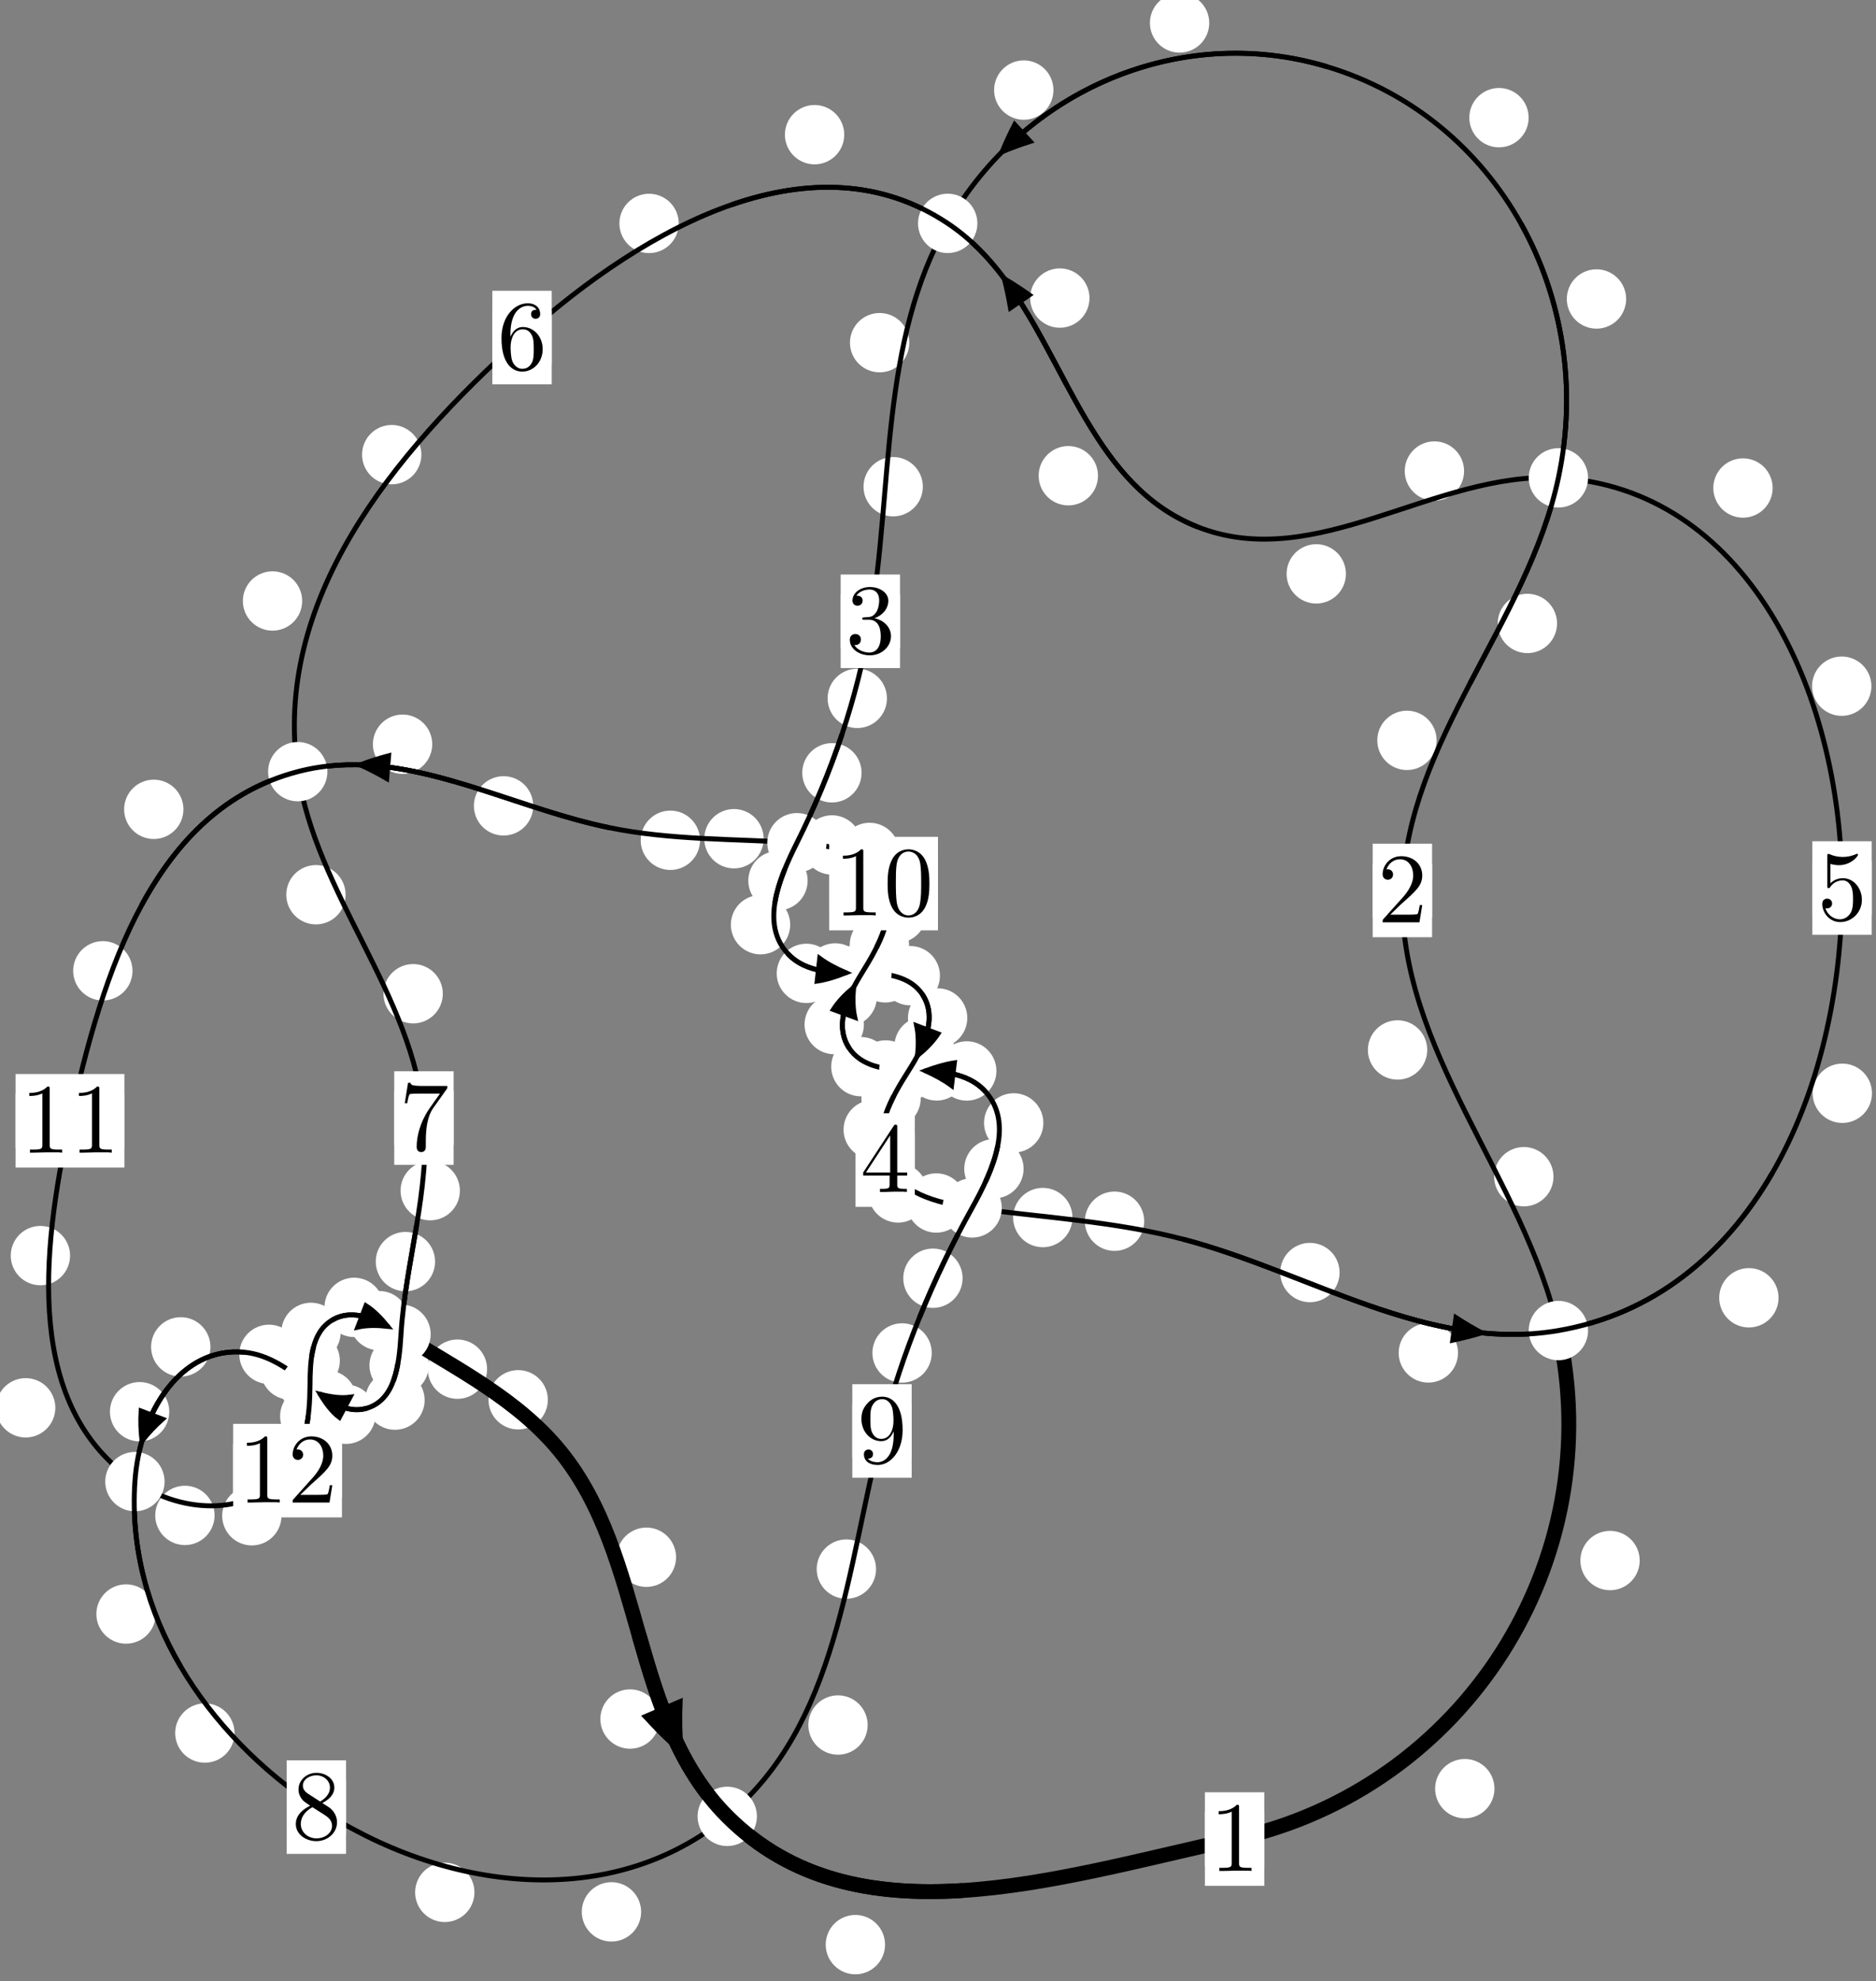 <?xml version="1.0"?>
<!-- Created by MetaPost 1.999 on 2021.07.05:2357 -->
<svg version="1.1" xmlns="http://www.w3.org/2000/svg" xmlns:xlink="http://www.w3.org/1999/xlink" width="188.998" height="199.51" viewBox="0 0 188.998 199.51">
<rect x="0" y="0" width="188.998" height="199.51" fill="#808080" stroke="none"/>
<!-- Original BoundingBox: -157.403320 -64.832718 31.594437 134.677475 -->
  <defs>
    <g transform="scale(0.01,0.01)" id="GLYPHcmr10_48">
      <path style="fill-rule: evenodd;" d="M460 -320C460 -400,455 -480,420 -554C374 -650,292 -666,250 -666C190 -666,117 -640,76 -547C44 -478,39 -400,39 -320C39 -245,43 -155,84 -79C127 2,200 22,249 22C303 22,379 1,423 -94C455 -163,460 -241,460 -320M249 -0C210 -0,151 -25,133 -121C122 -181,122 -273,122 -332C122 -396,122 -462,130 -516C149 -635,224 -644,249 -644C282 -644,348 -626,367 -527C377 -471,377 -395,377 -332C377 -257,377 -189,366 -125C351 -30,294 -0,249 -0"></path>
    </g>
    <g transform="scale(0.01,0.01)" id="GLYPHcmr10_49">
      <path style="fill-rule: evenodd;" d="M294 -640C294 -664,294 -666,271 -666C209 -602,121 -602,89 -602L89 -571C109 -571,168 -571,220 -597L220 -79C220 -43,217 -31,127 -31L95 -31L95 -0L257 -0L130 -3L217 -3L257 -3L297 -3L384 -3L419 -0L419 -31L387 -31C297 -31,294 -42,294 -79"></path>
    </g>
    <g transform="scale(0.01,0.01)" id="GLYPHcmr10_50">
      <path style="fill-rule: evenodd;" d="M127 -77L233 -180C389 -318,449 -372,449 -472C449 -586,359 -666,237 -666C124 -666,50 -574,50 -485C50 -429,100 -429,103 -429C120 -429,155 -441,155 -482C155 -508,137 -534,102 -534C94 -534,92 -534,89 -533C112 -598,166 -635,224 -635C315 -635,358 -554,358 -472C358 -392,308 -313,253 -251L61 -37C50 -26,50 -24,50 -0L421 -0L449 -174L424 -174C419 -144,412 -100,402 -85C395 -77,329 -77,307 -77"></path>
    </g>
    <g transform="scale(0.01,0.01)" id="GLYPHcmr10_51">
      <path style="fill-rule: evenodd;" d="M290 -352C372 -379,430 -449,430 -528C430 -610,342 -666,246 -666C145 -666,69 -606,69 -530C69 -497,91 -478,120 -478C151 -478,171 -500,171 -529C171 -579,124 -579,109 -579C140 -628,206 -641,242 -641C283 -641,338 -619,338 -529C338 -517,336 -459,310 -415C280 -367,246 -364,221 -363C213 -362,189 -360,182 -360C174 -359,167 -358,167 -348C167 -337,174 -337,191 -337L235 -337C317 -337,354 -269,354 -171C354 -35,285 -6,241 -6C198 -6,123 -23,88 -82C123 -77,154 -99,154 -137C154 -173,127 -193,98 -193C74 -193,42 -179,42 -135C42 -44,135 22,244 22C366 22,457 -69,457 -171C457 -253,394 -331,290 -352"></path>
    </g>
    <g transform="scale(0.01,0.01)" id="GLYPHcmr10_52">
      <path style="fill-rule: evenodd;" d="M294 -165L294 -78C294 -42,292 -31,218 -31L197 -31L197 -0L332 -0L238 -3L290 -3L332 -3L374 -3L427 -3L468 -0L468 -31L447 -31C373 -31,371 -42,371 -78L371 -165L471 -165L471 -196L371 -196L371 -651C371 -671,371 -677,355 -677C346 -677,343 -677,335 -665L28 -196L28 -165M300 -196L56 -196L300 -569"></path>
    </g>
    <g transform="scale(0.01,0.01)" id="GLYPHcmr10_53">
      <path style="fill-rule: evenodd;" d="M449 -201C449 -320,367 -420,259 -420C211 -420,168 -404,132 -369L132 -564C152 -558,185 -551,217 -551C340 -551,410 -642,410 -655C410 -661,407 -666,400 -666C399 -666,397 -666,392 -663C372 -654,323 -634,256 -634C216 -634,170 -641,123 -662C115 -665,113 -665,111 -665C101 -665,101 -657,101 -641L101 -345C101 -327,101 -319,115 -319C122 -319,124 -322,128 -328C139 -344,176 -398,257 -398C309 -398,334 -352,342 -334C358 -297,360 -258,360 -208C360 -173,360 -113,336 -71C312 -32,275 -6,229 -6C156 -6,99 -59,82 -118C85 -117,88 -116,99 -116C132 -116,149 -141,149 -165C149 -189,132 -214,99 -214C85 -214,50 -207,50 -161C50 -75,119 22,231 22C347 22,449 -74,449 -201"></path>
    </g>
    <g transform="scale(0.01,0.01)" id="GLYPHcmr10_54">
      <path style="fill-rule: evenodd;" d="M132 -328L132 -352C132 -605,256 -641,307 -641C331 -641,373 -635,395 -601C380 -601,340 -601,340 -556C340 -525,364 -510,386 -510C402 -510,432 -519,432 -558C432 -618,388 -666,305 -666C177 -666,42 -537,42 -316C42 -49,158 22,251 22C362 22,457 -72,457 -204C457 -331,368 -427,257 -427C189 -427,152 -376,132 -328M251 -6C188 -6,158 -66,152 -81C134 -128,134 -208,134 -226C134 -304,166 -404,256 -404C272 -404,318 -404,349 -342C367 -305,367 -254,367 -205C367 -157,367 -107,350 -71C320 -11,274 -6,251 -6"></path>
    </g>
    <g transform="scale(0.01,0.01)" id="GLYPHcmr10_55">
      <path style="fill-rule: evenodd;" d="M476 -609C485 -621,485 -623,485 -644L242 -644C120 -644,118 -657,114 -676L89 -676L56 -470L81 -470C84 -486,93 -549,106 -561C113 -567,191 -567,204 -567L411 -567C400 -551,321 -442,299 -409C209 -274,176 -135,176 -33C176 -23,176 22,222 22C268 22,268 -23,268 -33L268 -84C268 -139,271 -194,279 -248C283 -271,297 -357,341 -419"></path>
    </g>
    <g transform="scale(0.01,0.01)" id="GLYPHcmr10_56">
      <path style="fill-rule: evenodd;" d="M163 -457C117 -487,113 -521,113 -538C113 -599,178 -641,249 -641C322 -641,386 -589,386 -517C386 -460,347 -412,287 -377M309 -362C381 -399,430 -451,430 -517C430 -609,341 -666,250 -666C150 -666,69 -592,69 -499C69 -481,71 -436,113 -389C124 -377,161 -352,186 -335C128 -306,42 -250,42 -151C42 -45,144 22,249 22C362 22,457 -61,457 -168C457 -204,446 -249,408 -291C389 -312,373 -322,309 -362M209 -320L332 -242C360 -223,407 -193,407 -132C407 -58,332 -6,250 -6C164 -6,92 -68,92 -151C92 -209,124 -273,209 -320"></path>
    </g>
    <g transform="scale(0.01,0.01)" id="GLYPHcmr10_57">
      <path style="fill-rule: evenodd;" d="M367 -318L367 -286C367 -52,263 -6,205 -6C188 -6,134 -8,107 -42C151 -42,159 -71,159 -88C159 -119,135 -134,113 -134C97 -134,67 -125,67 -86C67 -19,121 22,206 22C335 22,457 -114,457 -329C457 -598,342 -666,253 -666C198 -666,149 -648,106 -603C65 -558,42 -516,42 -441C42 -316,130 -218,242 -218C303 -218,344 -260,367 -318M243 -241C227 -241,181 -241,150 -304C132 -341,132 -391,132 -440C132 -494,132 -541,153 -578C180 -628,218 -641,253 -641C299 -641,332 -607,349 -562C361 -530,365 -467,365 -421C365 -338,331 -241,243 -241"></path>
    </g>
  </defs>
  <path d="M150.559 180.136C150.559 179.343,150.244 178.583,149.684 178.022C149.123 177.462,148.363 177.147,147.57 177.147C146.778 177.147,146.018 177.462,145.457 178.022C144.897 178.583,144.582 179.343,144.582 180.136C144.582 180.928,144.897 181.689,145.457 182.249C146.018 182.81,146.778 183.124,147.57 183.124C148.363 183.124,149.123 182.81,149.684 182.249C150.244 181.689,150.559 180.928,150.559 180.136Z" style="fill: rgb(100%,100%,100%);stroke: none;"></path>
  <path d="M127.369 185.21C127.369 184.418,127.054 183.658,126.493 183.097C125.933 182.537,125.173 182.222,124.38 182.222C123.587 182.222,122.827 182.537,122.267 183.097C121.706 183.658,121.391 184.418,121.391 185.21C121.391 186.003,121.706 186.763,122.267 187.324C122.827 187.884,123.587 188.199,124.38 188.199C125.173 188.199,125.933 187.884,126.493 187.324C127.054 186.763,127.369 186.003,127.369 185.21Z" style="fill: rgb(100%,100%,100%);stroke: none;"></path>
  <path d="M156.507 118.505C156.507 117.712,156.192 116.952,155.631 116.391C155.071 115.831,154.311 115.516,153.518 115.516C152.725 115.516,151.965 115.831,151.405 116.391C150.844 116.952,150.529 117.712,150.529 118.505C150.529 119.297,150.844 120.058,151.405 120.618C151.965 121.178,152.725 121.493,153.518 121.493C154.311 121.493,155.071 121.178,155.631 120.618C156.192 120.058,156.507 119.297,156.507 118.505Z" style="fill: rgb(100%,100%,100%);stroke: none;"></path>
  <path d="M165.193 157.162C165.193 156.369,164.878 155.609,164.318 155.048C163.757 154.488,162.997 154.173,162.204 154.173C161.412 154.173,160.652 154.488,160.091 155.048C159.531 155.609,159.216 156.369,159.216 157.162C159.216 157.954,159.531 158.714,160.091 159.275C160.652 159.835,161.412 160.15,162.204 160.15C162.997 160.15,163.757 159.835,164.318 159.275C164.878 158.714,165.193 157.954,165.193 157.162Z" style="fill: rgb(100%,100%,100%);stroke: none;"></path>
  <path d="M144.733 74.563C144.733 73.77,144.418 73.01,143.857 72.449C143.297 71.889,142.536 71.574,141.744 71.574C140.951 71.574,140.191 71.889,139.63 72.449C139.07 73.01,138.755 73.77,138.755 74.563C138.755 75.355,139.07 76.116,139.63 76.676C140.191 77.237,140.951 77.552,141.744 77.552C142.536 77.552,143.297 77.237,143.857 76.676C144.418 76.116,144.733 75.355,144.733 74.563Z" style="fill: rgb(100%,100%,100%);stroke: none;"></path>
  <path d="M143.786 105.74C143.786 104.948,143.471 104.187,142.91 103.627C142.35 103.067,141.59 102.752,140.797 102.752C140.004 102.752,139.244 103.067,138.684 103.627C138.123 104.187,137.808 104.948,137.808 105.74C137.808 106.533,138.123 107.293,138.684 107.854C139.244 108.414,140.004 108.729,140.797 108.729C141.59 108.729,142.35 108.414,142.91 107.854C143.471 107.293,143.786 106.533,143.786 105.74Z" style="fill: rgb(100%,100%,100%);stroke: none;"></path>
  <path d="M163.826 30.11C163.826 29.318,163.511 28.558,162.951 27.997C162.39 27.437,161.63 27.122,160.838 27.122C160.045 27.122,159.285 27.437,158.724 27.997C158.164 28.558,157.849 29.318,157.849 30.11C157.849 30.903,158.164 31.663,158.724 32.224C159.285 32.784,160.045 33.099,160.838 33.099C161.63 33.099,162.39 32.784,162.951 32.224C163.511 31.663,163.826 30.903,163.826 30.11Z" style="fill: rgb(100%,100%,100%);stroke: none;"></path>
  <path d="M156.865 62.788C156.865 61.995,156.55 61.235,155.99 60.674C155.43 60.114,154.669 59.799,153.877 59.799C153.084 59.799,152.324 60.114,151.763 60.674C151.203 61.235,150.888 61.995,150.888 62.788C150.888 63.58,151.203 64.34,151.763 64.901C152.324 65.461,153.084 65.776,153.877 65.776C154.669 65.776,155.43 65.461,155.99 64.901C156.55 64.34,156.865 63.58,156.865 62.788Z" style="fill: rgb(100%,100%,100%);stroke: none;"></path>
  <path d="M121.825 2.311C121.825 1.519,121.51 0.758,120.95 0.198C120.389 -0.363,119.629 -0.677,118.837 -0.677C118.044 -0.677,117.284 -0.363,116.723 0.198C116.163 0.758,115.848 1.519,115.848 2.311C115.848 3.104,116.163 3.864,116.723 4.425C117.284 4.985,118.044 5.3,118.837 5.3C119.629 5.3,120.389 4.985,120.95 4.425C121.51 3.864,121.825 3.104,121.825 2.311Z" style="fill: rgb(100%,100%,100%);stroke: none;"></path>
  <path d="M154.004 11.85C154.004 11.057,153.689 10.297,153.129 9.737C152.568 9.176,151.808 8.861,151.015 8.861C150.223 8.861,149.463 9.176,148.902 9.737C148.342 10.297,148.027 11.057,148.027 11.85C148.027 12.643,148.342 13.403,148.902 13.963C149.463 14.524,150.223 14.839,151.015 14.839C151.808 14.839,152.568 14.524,153.129 13.963C153.689 13.403,154.004 12.643,154.004 11.85Z" style="fill: rgb(100%,100%,100%);stroke: none;"></path>
  <path d="M91.607 34.511C91.607 33.718,91.293 32.958,90.732 32.397C90.172 31.837,89.411 31.522,88.619 31.522C87.826 31.522,87.066 31.837,86.505 32.397C85.945 32.958,85.63 33.718,85.63 34.511C85.63 35.303,85.945 36.063,86.505 36.624C87.066 37.184,87.826 37.499,88.619 37.499C89.411 37.499,90.172 37.184,90.732 36.624C91.293 36.063,91.607 35.303,91.607 34.511Z" style="fill: rgb(100%,100%,100%);stroke: none;"></path>
  <path d="M106.13 9.071C106.13 8.278,105.815 7.518,105.254 6.958C104.694 6.397,103.934 6.082,103.141 6.082C102.348 6.082,101.588 6.397,101.028 6.958C100.467 7.518,100.152 8.278,100.152 9.071C100.152 9.864,100.467 10.624,101.028 11.184C101.588 11.745,102.348 12.06,103.141 12.06C103.934 12.06,104.694 11.745,105.254 11.184C105.815 10.624,106.13 9.864,106.13 9.071Z" style="fill: rgb(100%,100%,100%);stroke: none;"></path>
  <path d="M89.355 70.334C89.355 69.541,89.04 68.781,88.48 68.221C87.919 67.66,87.159 67.345,86.366 67.345C85.574 67.345,84.814 67.66,84.253 68.221C83.693 68.781,83.378 69.541,83.378 70.334C83.378 71.127,83.693 71.887,84.253 72.447C84.814 73.008,85.574 73.323,86.366 73.323C87.159 73.323,87.919 73.008,88.48 72.447C89.04 71.887,89.355 71.127,89.355 70.334Z" style="fill: rgb(100%,100%,100%);stroke: none;"></path>
  <path d="M92.973 49.015C92.973 48.222,92.658 47.462,92.098 46.901C91.538 46.341,90.777 46.026,89.985 46.026C89.192 46.026,88.432 46.341,87.871 46.901C87.311 47.462,86.996 48.222,86.996 49.015C86.996 49.807,87.311 50.568,87.871 51.128C88.432 51.689,89.192 52.004,89.985 52.004C90.777 52.004,91.538 51.689,92.098 51.128C92.658 50.568,92.973 49.807,92.973 49.015Z" style="fill: rgb(100%,100%,100%);stroke: none;"></path>
  <path d="M81.366 88.692C81.366 87.899,81.051 87.139,80.49 86.578C79.93 86.018,79.17 85.703,78.377 85.703C77.584 85.703,76.824 86.018,76.264 86.578C75.703 87.139,75.388 87.899,75.388 88.692C75.388 89.484,75.703 90.245,76.264 90.805C76.824 91.365,77.584 91.68,78.377 91.68C79.17 91.68,79.93 91.365,80.49 90.805C81.051 90.245,81.366 89.484,81.366 88.692Z" style="fill: rgb(100%,100%,100%);stroke: none;"></path>
  <path d="M86.801 77.829C86.801 77.036,86.486 76.276,85.926 75.716C85.365 75.155,84.605 74.84,83.812 74.84C83.02 74.84,82.26 75.155,81.699 75.716C81.139 76.276,80.824 77.036,80.824 77.829C80.824 78.622,81.139 79.382,81.699 79.942C82.26 80.503,83.02 80.818,83.812 80.818C84.605 80.818,85.365 80.503,85.926 79.942C86.486 79.382,86.801 78.622,86.801 77.829Z" style="fill: rgb(100%,100%,100%);stroke: none;"></path>
  <path d="M84.228 98.029C84.228 97.236,83.913 96.476,83.352 95.915C82.792 95.355,82.032 95.04,81.239 95.04C80.446 95.04,79.686 95.355,79.126 95.915C78.565 96.476,78.25 97.236,78.25 98.029C78.25 98.821,78.565 99.581,79.126 100.142C79.686 100.702,80.446 101.017,81.239 101.017C82.032 101.017,82.792 100.702,83.352 100.142C83.913 99.581,84.228 98.821,84.228 98.029Z" style="fill: rgb(100%,100%,100%);stroke: none;"></path>
  <path d="M79.608 93.127C79.608 92.334,79.293 91.574,78.733 91.013C78.172 90.453,77.412 90.138,76.62 90.138C75.827 90.138,75.067 90.453,74.506 91.013C73.946 91.574,73.631 92.334,73.631 93.127C73.631 93.919,73.946 94.68,74.506 95.24C75.067 95.8,75.827 96.115,76.62 96.115C77.412 96.115,78.172 95.8,78.733 95.24C79.293 94.68,79.608 93.919,79.608 93.127Z" style="fill: rgb(100%,100%,100%);stroke: none;"></path>
  <path d="M92.171 97.973C92.171 97.181,91.856 96.42,91.296 95.86C90.735 95.299,89.975 94.984,89.182 94.984C88.39 94.984,87.629 95.299,87.069 95.86C86.509 96.42,86.194 97.181,86.194 97.973C86.194 98.766,86.509 99.526,87.069 100.087C87.629 100.647,88.39 100.962,89.182 100.962C89.975 100.962,90.735 100.647,91.296 100.087C91.856 99.526,92.171 98.766,92.171 97.973Z" style="fill: rgb(100%,100%,100%);stroke: none;"></path>
  <path d="M87.139 97.986C87.139 97.193,86.824 96.433,86.263 95.873C85.703 95.312,84.943 94.997,84.15 94.997C83.357 94.997,82.597 95.312,82.037 95.873C81.476 96.433,81.161 97.193,81.161 97.986C81.161 98.779,81.476 99.539,82.037 100.099C82.597 100.66,83.357 100.975,84.15 100.975C84.943 100.975,85.703 100.66,86.263 100.099C86.824 99.539,87.139 98.779,87.139 97.986Z" style="fill: rgb(100%,100%,100%);stroke: none;"></path>
  <path d="M97.449 102.518C97.449 101.725,97.134 100.965,96.574 100.405C96.013 99.844,95.253 99.529,94.461 99.529C93.668 99.529,92.908 99.844,92.347 100.405C91.787 100.965,91.472 101.725,91.472 102.518C91.472 103.311,91.787 104.071,92.347 104.631C92.908 105.192,93.668 105.507,94.461 105.507C95.253 105.507,96.013 105.192,96.574 104.631C97.134 104.071,97.449 103.311,97.449 102.518Z" style="fill: rgb(100%,100%,100%);stroke: none;"></path>
  <path d="M94.695 98.262C94.695 97.469,94.38 96.709,93.819 96.148C93.259 95.588,92.499 95.273,91.706 95.273C90.913 95.273,90.153 95.588,89.593 96.148C89.032 96.709,88.717 97.469,88.717 98.262C88.717 99.054,89.032 99.815,89.593 100.375C90.153 100.936,90.913 101.25,91.706 101.25C92.499 101.25,93.259 100.936,93.819 100.375C94.38 99.815,94.695 99.054,94.695 98.262Z" style="fill: rgb(100%,100%,100%);stroke: none;"></path>
  <path d="M92.758 110.612C92.758 109.82,92.443 109.06,91.883 108.499C91.322 107.939,90.562 107.624,89.769 107.624C88.977 107.624,88.217 107.939,87.656 108.499C87.096 109.06,86.781 109.82,86.781 110.612C86.781 111.405,87.096 112.165,87.656 112.726C88.217 113.286,88.977 113.601,89.769 113.601C90.562 113.601,91.322 113.286,91.883 112.726C92.443 112.165,92.758 111.405,92.758 110.612Z" style="fill: rgb(100%,100%,100%);stroke: none;"></path>
  <path d="M96.087 105.375C96.087 104.583,95.772 103.822,95.211 103.262C94.651 102.702,93.891 102.387,93.098 102.387C92.305 102.387,91.545 102.702,90.985 103.262C90.424 103.822,90.109 104.583,90.109 105.375C90.109 106.168,90.424 106.928,90.985 107.489C91.545 108.049,92.305 108.364,93.098 108.364C93.891 108.364,94.651 108.049,95.211 107.489C95.772 106.928,96.087 106.168,96.087 105.375Z" style="fill: rgb(100%,100%,100%);stroke: none;"></path>
  <path d="M93.459 120.14C93.459 119.348,93.145 118.587,92.584 118.027C92.024 117.466,91.263 117.152,90.471 117.152C89.678 117.152,88.918 117.466,88.357 118.027C87.797 118.587,87.482 119.348,87.482 120.14C87.482 120.933,87.797 121.693,88.357 122.254C88.918 122.814,89.678 123.129,90.471 123.129C91.263 123.129,92.024 122.814,92.584 122.254C93.145 121.693,93.459 120.933,93.459 120.14Z" style="fill: rgb(100%,100%,100%);stroke: none;"></path>
  <path d="M90.963 113.766C90.963 112.973,90.648 112.213,90.088 111.652C89.527 111.092,88.767 110.777,87.974 110.777C87.182 110.777,86.421 111.092,85.861 111.652C85.3 112.213,84.985 112.973,84.985 113.766C84.985 114.558,85.3 115.318,85.861 115.879C86.421 116.439,87.182 116.754,87.974 116.754C88.767 116.754,89.527 116.439,90.088 115.879C90.648 115.318,90.963 114.558,90.963 113.766Z" style="fill: rgb(100%,100%,100%);stroke: none;"></path>
  <path d="M108.047 122.619C108.047 121.827,107.732 121.067,107.171 120.506C106.611 119.946,105.851 119.631,105.058 119.631C104.265 119.631,103.505 119.946,102.945 120.506C102.384 121.067,102.069 121.827,102.069 122.619C102.069 123.412,102.384 124.172,102.945 124.733C103.505 125.293,104.265 125.608,105.058 125.608C105.851 125.608,106.611 125.293,107.171 124.733C107.732 124.172,108.047 123.412,108.047 122.619Z" style="fill: rgb(100%,100%,100%);stroke: none;"></path>
  <path d="M97.312 121.154C97.312 120.362,96.997 119.601,96.436 119.041C95.876 118.48,95.116 118.165,94.323 118.165C93.53 118.165,92.77 118.48,92.21 119.041C91.649 119.601,91.334 120.362,91.334 121.154C91.334 121.947,91.649 122.707,92.21 123.268C92.77 123.828,93.53 124.143,94.323 124.143C95.116 124.143,95.876 123.828,96.436 123.268C96.997 122.707,97.312 121.947,97.312 121.154Z" style="fill: rgb(100%,100%,100%);stroke: none;"></path>
  <path d="M134.957 128.158C134.957 127.365,134.642 126.605,134.082 126.045C133.521 125.484,132.761 125.169,131.968 125.169C131.176 125.169,130.416 125.484,129.855 126.045C129.295 126.605,128.98 127.365,128.98 128.158C128.98 128.951,129.295 129.711,129.855 130.271C130.416 130.832,131.176 131.147,131.968 131.147C132.761 131.147,133.521 130.832,134.082 130.271C134.642 129.711,134.957 128.951,134.957 128.158Z" style="fill: rgb(100%,100%,100%);stroke: none;"></path>
  <path d="M115.273 122.988C115.273 122.196,114.958 121.436,114.397 120.875C113.837 120.315,113.076 120,112.284 120C111.491 120,110.731 120.315,110.17 120.875C109.61 121.436,109.295 122.196,109.295 122.988C109.295 123.781,109.61 124.541,110.17 125.102C110.731 125.662,111.491 125.977,112.284 125.977C113.076 125.977,113.837 125.662,114.397 125.102C114.958 124.541,115.273 123.781,115.273 122.988Z" style="fill: rgb(100%,100%,100%);stroke: none;"></path>
  <path d="M179.18 130.701C179.18 129.908,178.865 129.148,178.304 128.588C177.744 128.027,176.984 127.712,176.191 127.712C175.398 127.712,174.638 128.027,174.078 128.588C173.517 129.148,173.202 129.908,173.202 130.701C173.202 131.494,173.517 132.254,174.078 132.814C174.638 133.375,175.398 133.69,176.191 133.69C176.984 133.69,177.744 133.375,178.304 132.814C178.865 132.254,179.18 131.494,179.18 130.701Z" style="fill: rgb(100%,100%,100%);stroke: none;"></path>
  <path d="M146.887 136.252C146.887 135.46,146.572 134.7,146.011 134.139C145.451 133.579,144.691 133.264,143.898 133.264C143.105 133.264,142.345 133.579,141.785 134.139C141.224 134.7,140.909 135.46,140.909 136.252C140.909 137.045,141.224 137.805,141.785 138.366C142.345 138.926,143.105 139.241,143.898 139.241C144.691 139.241,145.451 138.926,146.011 138.366C146.572 137.805,146.887 137.045,146.887 136.252Z" style="fill: rgb(100%,100%,100%);stroke: none;"></path>
  <path d="M188.535 69.106C188.535 68.313,188.22 67.553,187.66 66.992C187.099 66.432,186.339 66.117,185.546 66.117C184.754 66.117,183.993 66.432,183.433 66.992C182.872 67.553,182.558 68.313,182.558 69.106C182.558 69.898,182.872 70.659,183.433 71.219C183.993 71.78,184.754 72.094,185.546 72.094C186.339 72.094,187.099 71.78,187.66 71.219C188.22 70.659,188.535 69.898,188.535 69.106Z" style="fill: rgb(100%,100%,100%);stroke: none;"></path>
  <path d="M188.594 110.104C188.594 109.311,188.279 108.551,187.719 107.991C187.159 107.43,186.398 107.115,185.606 107.115C184.813 107.115,184.053 107.43,183.492 107.991C182.932 108.551,182.617 109.311,182.617 110.104C182.617 110.897,182.932 111.657,183.492 112.217C184.053 112.778,184.813 113.093,185.606 113.093C186.398 113.093,187.159 112.778,187.719 112.217C188.279 111.657,188.594 110.897,188.594 110.104Z" style="fill: rgb(100%,100%,100%);stroke: none;"></path>
  <path d="M147.499 47.439C147.499 46.646,147.184 45.886,146.623 45.326C146.063 44.765,145.303 44.45,144.51 44.45C143.717 44.45,142.957 44.765,142.397 45.326C141.836 45.886,141.521 46.646,141.521 47.439C141.521 48.232,141.836 48.992,142.397 49.552C142.957 50.113,143.717 50.428,144.51 50.428C145.303 50.428,146.063 50.113,146.623 49.552C147.184 48.992,147.499 48.232,147.499 47.439Z" style="fill: rgb(100%,100%,100%);stroke: none;"></path>
  <path d="M178.586 49.148C178.586 48.355,178.271 47.595,177.711 47.034C177.15 46.474,176.39 46.159,175.597 46.159C174.805 46.159,174.045 46.474,173.484 47.034C172.924 47.595,172.609 48.355,172.609 49.148C172.609 49.94,172.924 50.7,173.484 51.261C174.045 51.821,174.805 52.136,175.597 52.136C176.39 52.136,177.15 51.821,177.711 51.261C178.271 50.7,178.586 49.94,178.586 49.148Z" style="fill: rgb(100%,100%,100%);stroke: none;"></path>
  <path d="M110.617 47.911C110.617 47.118,110.302 46.358,109.741 45.798C109.181 45.237,108.421 44.922,107.628 44.922C106.835 44.922,106.075 45.237,105.515 45.798C104.954 46.358,104.639 47.118,104.639 47.911C104.639 48.704,104.954 49.464,105.515 50.024C106.075 50.585,106.835 50.9,107.628 50.9C108.421 50.9,109.181 50.585,109.741 50.024C110.302 49.464,110.617 48.704,110.617 47.911Z" style="fill: rgb(100%,100%,100%);stroke: none;"></path>
  <path d="M135.596 57.794C135.596 57.002,135.281 56.242,134.721 55.681C134.16 55.121,133.4 54.806,132.608 54.806C131.815 54.806,131.055 55.121,130.494 55.681C129.934 56.242,129.619 57.002,129.619 57.794C129.619 58.587,129.934 59.347,130.494 59.908C131.055 60.468,131.815 60.783,132.608 60.783C133.4 60.783,134.16 60.468,134.721 59.908C135.281 59.347,135.596 58.587,135.596 57.794Z" style="fill: rgb(100%,100%,100%);stroke: none;"></path>
  <path d="M85.053 13.564C85.053 12.771,84.738 12.011,84.178 11.451C83.617 10.89,82.857 10.575,82.064 10.575C81.272 10.575,80.511 10.89,79.951 11.451C79.391 12.011,79.076 12.771,79.076 13.564C79.076 14.357,79.391 15.117,79.951 15.677C80.511 16.238,81.272 16.553,82.064 16.553C82.857 16.553,83.617 16.238,84.178 15.677C84.738 15.117,85.053 14.357,85.053 13.564Z" style="fill: rgb(100%,100%,100%);stroke: none;"></path>
  <path d="M109.761 30.018C109.761 29.225,109.446 28.465,108.886 27.905C108.325 27.344,107.565 27.029,106.772 27.029C105.98 27.029,105.22 27.344,104.659 27.905C104.099 28.465,103.784 29.225,103.784 30.018C103.784 30.811,104.099 31.571,104.659 32.131C105.22 32.692,105.98 33.007,106.772 33.007C107.565 33.007,108.325 32.692,108.886 32.131C109.446 31.571,109.761 30.811,109.761 30.018Z" style="fill: rgb(100%,100%,100%);stroke: none;"></path>
  <path d="M42.452 45.788C42.452 44.995,42.137 44.235,41.577 43.675C41.016 43.114,40.256 42.799,39.463 42.799C38.671 42.799,37.911 43.114,37.35 43.675C36.79 44.235,36.475 44.995,36.475 45.788C36.475 46.581,36.79 47.341,37.35 47.901C37.911 48.462,38.671 48.777,39.463 48.777C40.256 48.777,41.016 48.462,41.577 47.901C42.137 47.341,42.452 46.581,42.452 45.788Z" style="fill: rgb(100%,100%,100%);stroke: none;"></path>
  <path d="M68.378 22.501C68.378 21.708,68.063 20.948,67.503 20.387C66.942 19.827,66.182 19.512,65.39 19.512C64.597 19.512,63.837 19.827,63.276 20.387C62.716 20.948,62.401 21.708,62.401 22.501C62.401 23.293,62.716 24.053,63.276 24.614C63.837 25.174,64.597 25.489,65.39 25.489C66.182 25.489,66.942 25.174,67.503 24.614C68.063 24.053,68.378 23.293,68.378 22.501Z" style="fill: rgb(100%,100%,100%);stroke: none;"></path>
  <path d="M34.818 90.109C34.818 89.316,34.503 88.556,33.943 87.996C33.382 87.435,32.622 87.12,31.829 87.12C31.037 87.12,30.276 87.435,29.716 87.996C29.156 88.556,28.841 89.316,28.841 90.109C28.841 90.902,29.156 91.662,29.716 92.222C30.276 92.783,31.037 93.098,31.829 93.098C32.622 93.098,33.382 92.783,33.943 92.222C34.503 91.662,34.818 90.902,34.818 90.109Z" style="fill: rgb(100%,100%,100%);stroke: none;"></path>
  <path d="M30.444 60.526C30.444 59.733,30.129 58.973,29.569 58.412C29.008 57.852,28.248 57.537,27.456 57.537C26.663 57.537,25.903 57.852,25.342 58.412C24.782 58.973,24.467 59.733,24.467 60.526C24.467 61.318,24.782 62.079,25.342 62.639C25.903 63.199,26.663 63.514,27.456 63.514C28.248 63.514,29.008 63.199,29.569 62.639C30.129 62.079,30.444 61.318,30.444 60.526Z" style="fill: rgb(100%,100%,100%);stroke: none;"></path>
  <path d="M46.332 119.911C46.332 119.119,46.017 118.359,45.456 117.798C44.896 117.238,44.136 116.923,43.343 116.923C42.55 116.923,41.79 117.238,41.23 117.798C40.669 118.359,40.354 119.119,40.354 119.911C40.354 120.704,40.669 121.464,41.23 122.025C41.79 122.585,42.55 122.9,43.343 122.9C44.136 122.9,44.896 122.585,45.456 122.025C46.017 121.464,46.332 120.704,46.332 119.911Z" style="fill: rgb(100%,100%,100%);stroke: none;"></path>
  <path d="M44.611 100.079C44.611 99.286,44.296 98.526,43.736 97.966C43.175 97.405,42.415 97.09,41.622 97.09C40.83 97.09,40.069 97.405,39.509 97.966C38.948 98.526,38.633 99.286,38.633 100.079C38.633 100.872,38.948 101.632,39.509 102.192C40.069 102.753,40.83 103.068,41.622 103.068C42.415 103.068,43.175 102.753,43.736 102.192C44.296 101.632,44.611 100.872,44.611 100.079Z" style="fill: rgb(100%,100%,100%);stroke: none;"></path>
  <path d="M43.199 137.502C43.199 136.709,42.884 135.949,42.324 135.388C41.763 134.828,41.003 134.513,40.21 134.513C39.418 134.513,38.658 134.828,38.097 135.388C37.537 135.949,37.222 136.709,37.222 137.502C37.222 138.294,37.537 139.054,38.097 139.615C38.658 140.175,39.418 140.49,40.21 140.49C41.003 140.49,41.763 140.175,42.324 139.615C42.884 139.054,43.199 138.294,43.199 137.502Z" style="fill: rgb(100%,100%,100%);stroke: none;"></path>
  <path d="M43.832 127.056C43.832 126.263,43.517 125.503,42.957 124.942C42.396 124.382,41.636 124.067,40.843 124.067C40.051 124.067,39.29 124.382,38.73 124.942C38.17 125.503,37.855 126.263,37.855 127.056C37.855 127.848,38.17 128.609,38.73 129.169C39.29 129.73,40.051 130.045,40.843 130.045C41.636 130.045,42.396 129.73,42.957 129.169C43.517 128.609,43.832 127.848,43.832 127.056Z" style="fill: rgb(100%,100%,100%);stroke: none;"></path>
  <path d="M37.844 142.43C37.844 141.637,37.529 140.877,36.968 140.316C36.408 139.756,35.648 139.441,34.855 139.441C34.062 139.441,33.302 139.756,32.742 140.316C32.181 140.877,31.866 141.637,31.866 142.43C31.866 143.222,32.181 143.982,32.742 144.543C33.302 145.103,34.062 145.418,34.855 145.418C35.648 145.418,36.408 145.103,36.968 144.543C37.529 143.982,37.844 143.222,37.844 142.43Z" style="fill: rgb(100%,100%,100%);stroke: none;"></path>
  <path d="M42.779 141.006C42.779 140.213,42.464 139.453,41.904 138.893C41.343 138.332,40.583 138.017,39.791 138.017C38.998 138.017,38.238 138.332,37.677 138.893C37.117 139.453,36.802 140.213,36.802 141.006C36.802 141.799,37.117 142.559,37.677 143.119C38.238 143.68,38.998 143.995,39.791 143.995C40.583 143.995,41.343 143.68,41.904 143.119C42.464 142.559,42.779 141.799,42.779 141.006Z" style="fill: rgb(100%,100%,100%);stroke: none;"></path>
  <path d="M32.23 137.981C32.23 137.188,31.915 136.428,31.354 135.867C30.794 135.307,30.034 134.992,29.241 134.992C28.448 134.992,27.688 135.307,27.128 135.867C26.567 136.428,26.252 137.188,26.252 137.981C26.252 138.773,26.567 139.533,27.128 140.094C27.688 140.654,28.448 140.969,29.241 140.969C30.034 140.969,30.794 140.654,31.354 140.094C31.915 139.533,32.23 138.773,32.23 137.981Z" style="fill: rgb(100%,100%,100%);stroke: none;"></path>
  <path d="M35.919 140.993C35.919 140.2,35.604 139.44,35.044 138.879C34.483 138.319,33.723 138.004,32.93 138.004C32.138 138.004,31.377 138.319,30.817 138.879C30.256 139.44,29.941 140.2,29.941 140.993C29.941 141.785,30.256 142.546,30.817 143.106C31.377 143.666,32.138 143.981,32.93 143.981C33.723 143.981,34.483 143.666,35.044 143.106C35.604 142.546,35.919 141.785,35.919 140.993Z" style="fill: rgb(100%,100%,100%);stroke: none;"></path>
  <path d="M21.199 135.644C21.199 134.852,20.884 134.091,20.324 133.531C19.763 132.97,19.003 132.655,18.21 132.655C17.418 132.655,16.657 132.97,16.097 133.531C15.536 134.091,15.221 134.852,15.221 135.644C15.221 136.437,15.536 137.197,16.097 137.758C16.657 138.318,17.418 138.633,18.21 138.633C19.003 138.633,19.763 138.318,20.324 137.758C20.884 137.197,21.199 136.437,21.199 135.644Z" style="fill: rgb(100%,100%,100%);stroke: none;"></path>
  <path d="M30.086 136.394C30.086 135.602,29.771 134.842,29.211 134.281C28.65 133.721,27.89 133.406,27.098 133.406C26.305 133.406,25.545 133.721,24.984 134.281C24.424 134.842,24.109 135.602,24.109 136.394C24.109 137.187,24.424 137.947,24.984 138.508C25.545 139.068,26.305 139.383,27.098 139.383C27.89 139.383,28.65 139.068,29.211 138.508C29.771 137.947,30.086 137.187,30.086 136.394Z" style="fill: rgb(100%,100%,100%);stroke: none;"></path>
  <path d="M15.687 162.547C15.687 161.755,15.372 160.994,14.811 160.434C14.251 159.873,13.491 159.558,12.698 159.558C11.905 159.558,11.145 159.873,10.585 160.434C10.024 160.994,9.709 161.755,9.709 162.547C9.709 163.34,10.024 164.1,10.585 164.661C11.145 165.221,11.905 165.536,12.698 165.536C13.491 165.536,14.251 165.221,14.811 164.661C15.372 164.1,15.687 163.34,15.687 162.547Z" style="fill: rgb(100%,100%,100%);stroke: none;"></path>
  <path d="M17.053 142.175C17.053 141.382,16.738 140.622,16.177 140.062C15.617 139.501,14.857 139.186,14.064 139.186C13.271 139.186,12.511 139.501,11.951 140.062C11.39 140.622,11.075 141.382,11.075 142.175C11.075 142.968,11.39 143.728,11.951 144.288C12.511 144.849,13.271 145.164,14.064 145.164C14.857 145.164,15.617 144.849,16.177 144.288C16.738 143.728,17.053 142.968,17.053 142.175Z" style="fill: rgb(100%,100%,100%);stroke: none;"></path>
  <path d="M47.798 190.581C47.798 189.788,47.484 189.028,46.923 188.468C46.363 187.907,45.602 187.592,44.81 187.592C44.017 187.592,43.257 187.907,42.696 188.468C42.136 189.028,41.821 189.788,41.821 190.581C41.821 191.374,42.136 192.134,42.696 192.694C43.257 193.255,44.017 193.57,44.81 193.57C45.602 193.57,46.363 193.255,46.923 192.694C47.484 192.134,47.798 191.374,47.798 190.581Z" style="fill: rgb(100%,100%,100%);stroke: none;"></path>
  <path d="M23.627 174.534C23.627 173.741,23.312 172.981,22.751 172.421C22.191 171.86,21.431 171.545,20.638 171.545C19.845 171.545,19.085 171.86,18.525 172.421C17.964 172.981,17.649 173.741,17.649 174.534C17.649 175.327,17.964 176.087,18.525 176.647C19.085 177.208,19.845 177.523,20.638 177.523C21.431 177.523,22.191 177.208,22.751 176.647C23.312 176.087,23.627 175.327,23.627 174.534Z" style="fill: rgb(100%,100%,100%);stroke: none;"></path>
  <path d="M87.412 173.728C87.412 172.935,87.097 172.175,86.537 171.614C85.976 171.054,85.216 170.739,84.423 170.739C83.631 170.739,82.871 171.054,82.31 171.614C81.75 172.175,81.435 172.935,81.435 173.728C81.435 174.52,81.75 175.281,82.31 175.841C82.871 176.401,83.631 176.716,84.423 176.716C85.216 176.716,85.976 176.401,86.537 175.841C87.097 175.281,87.412 174.52,87.412 173.728Z" style="fill: rgb(100%,100%,100%);stroke: none;"></path>
  <path d="M64.59 192.544C64.59 191.751,64.275 190.991,63.714 190.43C63.154 189.87,62.394 189.555,61.601 189.555C60.808 189.555,60.048 189.87,59.488 190.43C58.927 190.991,58.612 191.751,58.612 192.544C58.612 193.336,58.927 194.096,59.488 194.657C60.048 195.217,60.808 195.532,61.601 195.532C62.394 195.532,63.154 195.217,63.714 194.657C64.275 194.096,64.59 193.336,64.59 192.544Z" style="fill: rgb(100%,100%,100%);stroke: none;"></path>
  <path d="M93.869 136.257C93.869 135.464,93.554 134.704,92.994 134.144C92.433 133.583,91.673 133.268,90.88 133.268C90.088 133.268,89.327 133.583,88.767 134.144C88.206 134.704,87.891 135.464,87.891 136.257C87.891 137.05,88.206 137.81,88.767 138.37C89.327 138.931,90.088 139.246,90.88 139.246C91.673 139.246,92.433 138.931,92.994 138.37C93.554 137.81,93.869 137.05,93.869 136.257Z" style="fill: rgb(100%,100%,100%);stroke: none;"></path>
  <path d="M88.257 158.023C88.257 157.23,87.942 156.47,87.381 155.909C86.821 155.349,86.061 155.034,85.268 155.034C84.475 155.034,83.715 155.349,83.155 155.909C82.594 156.47,82.279 157.23,82.279 158.023C82.279 158.815,82.594 159.576,83.155 160.136C83.715 160.697,84.475 161.011,85.268 161.011C86.061 161.011,86.821 160.697,87.381 160.136C87.942 159.576,88.257 158.815,88.257 158.023Z" style="fill: rgb(100%,100%,100%);stroke: none;"></path>
  <path d="M103.121 117.708C103.121 116.916,102.806 116.155,102.246 115.595C101.685 115.034,100.925 114.719,100.132 114.719C99.34 114.719,98.58 115.034,98.019 115.595C97.459 116.155,97.144 116.916,97.144 117.708C97.144 118.501,97.459 119.261,98.019 119.822C98.58 120.382,99.34 120.697,100.132 120.697C100.925 120.697,101.685 120.382,102.246 119.822C102.806 119.261,103.121 118.501,103.121 117.708Z" style="fill: rgb(100%,100%,100%);stroke: none;"></path>
  <path d="M96.976 128.73C96.976 127.937,96.661 127.177,96.101 126.617C95.54 126.056,94.78 125.741,93.987 125.741C93.195 125.741,92.434 126.056,91.874 126.617C91.313 127.177,90.999 127.937,90.999 128.73C90.999 129.523,91.313 130.283,91.874 130.843C92.434 131.404,93.195 131.719,93.987 131.719C94.78 131.719,95.54 131.404,96.101 130.843C96.661 130.283,96.976 129.523,96.976 128.73Z" style="fill: rgb(100%,100%,100%);stroke: none;"></path>
  <path d="M100.384 107.856C100.384 107.063,100.069 106.303,99.508 105.743C98.948 105.182,98.188 104.867,97.395 104.867C96.602 104.867,95.842 105.182,95.282 105.743C94.721 106.303,94.406 107.063,94.406 107.856C94.406 108.649,94.721 109.409,95.282 109.969C95.842 110.53,96.602 110.845,97.395 110.845C98.188 110.845,98.948 110.53,99.508 109.969C100.069 109.409,100.384 108.649,100.384 107.856Z" style="fill: rgb(100%,100%,100%);stroke: none;"></path>
  <path d="M105.114 113.088C105.114 112.295,104.799 111.535,104.239 110.975C103.678 110.414,102.918 110.099,102.125 110.099C101.333 110.099,100.573 110.414,100.012 110.975C99.452 111.535,99.137 112.295,99.137 113.088C99.137 113.881,99.452 114.641,100.012 115.201C100.573 115.762,101.333 116.077,102.125 116.077C102.918 116.077,103.678 115.762,104.239 115.201C104.799 114.641,105.114 113.881,105.114 113.088Z" style="fill: rgb(100%,100%,100%);stroke: none;"></path>
  <path d="M92.218 107.758C92.218 106.965,91.903 106.205,91.343 105.645C90.782 105.084,90.022 104.769,89.229 104.769C88.437 104.769,87.676 105.084,87.116 105.645C86.556 106.205,86.241 106.965,86.241 107.758C86.241 108.551,86.556 109.311,87.116 109.871C87.676 110.432,88.437 110.747,89.229 110.747C90.022 110.747,90.782 110.432,91.343 109.871C91.903 109.311,92.218 108.551,92.218 107.758Z" style="fill: rgb(100%,100%,100%);stroke: none;"></path>
  <path d="M97.349 107.85C97.349 107.057,97.034 106.297,96.473 105.737C95.913 105.176,95.152 104.861,94.36 104.861C93.567 104.861,92.807 105.176,92.246 105.737C91.686 106.297,91.371 107.057,91.371 107.85C91.371 108.643,91.686 109.403,92.246 109.963C92.807 110.524,93.567 110.839,94.36 110.839C95.152 110.839,95.913 110.524,96.473 109.963C97.034 109.403,97.349 108.643,97.349 107.85Z" style="fill: rgb(100%,100%,100%);stroke: none;"></path>
  <path d="M87.033 103.185C87.033 102.393,86.718 101.632,86.158 101.072C85.597 100.511,84.837 100.197,84.044 100.197C83.252 100.197,82.491 100.511,81.931 101.072C81.37 101.632,81.056 102.393,81.056 103.185C81.056 103.978,81.37 104.738,81.931 105.299C82.491 105.859,83.252 106.174,84.044 106.174C84.837 106.174,85.597 105.859,86.158 105.299C86.718 104.738,87.033 103.978,87.033 103.185Z" style="fill: rgb(100%,100%,100%);stroke: none;"></path>
  <path d="M89.717 107.423C89.717 106.631,89.402 105.87,88.842 105.31C88.281 104.749,87.521 104.435,86.729 104.435C85.936 104.435,85.176 104.749,84.615 105.31C84.055 105.87,83.74 106.631,83.74 107.423C83.74 108.216,84.055 108.976,84.615 109.537C85.176 110.097,85.936 110.412,86.729 110.412C87.521 110.412,88.281 110.097,88.842 109.537C89.402 108.976,89.717 108.216,89.717 107.423Z" style="fill: rgb(100%,100%,100%);stroke: none;"></path>
  <path d="M91.583 95.154C91.583 94.362,91.268 93.602,90.708 93.041C90.147 92.481,89.387 92.166,88.595 92.166C87.802 92.166,87.042 92.481,86.481 93.041C85.921 93.602,85.606 94.362,85.606 95.154C85.606 95.947,85.921 96.707,86.481 97.268C87.042 97.828,87.802 98.143,88.595 98.143C89.387 98.143,90.147 97.828,90.708 97.268C91.268 96.707,91.583 95.947,91.583 95.154Z" style="fill: rgb(100%,100%,100%);stroke: none;"></path>
  <path d="M88.343 100.374C88.343 99.582,88.028 98.822,87.468 98.261C86.907 97.701,86.147 97.386,85.354 97.386C84.562 97.386,83.801 97.701,83.241 98.261C82.68 98.822,82.366 99.582,82.366 100.374C82.366 101.167,82.68 101.927,83.241 102.488C83.801 103.048,84.562 103.363,85.354 103.363C86.147 103.363,86.907 103.048,87.468 102.488C88.028 101.927,88.343 101.167,88.343 100.374Z" style="fill: rgb(100%,100%,100%);stroke: none;"></path>
  <path d="M90.597 85.848C90.597 85.056,90.282 84.295,89.722 83.735C89.161 83.175,88.401 82.86,87.609 82.86C86.816 82.86,86.056 83.175,85.495 83.735C84.935 84.295,84.62 85.056,84.62 85.848C84.62 86.641,84.935 87.401,85.495 87.962C86.056 88.522,86.816 88.837,87.609 88.837C88.401 88.837,89.161 88.522,89.722 87.962C90.282 87.401,90.597 86.641,90.597 85.848Z" style="fill: rgb(100%,100%,100%);stroke: none;"></path>
  <path d="M93.34 91.97C93.34 91.178,93.025 90.417,92.465 89.857C91.904 89.296,91.144 88.982,90.352 88.982C89.559 88.982,88.799 89.296,88.238 89.857C87.678 90.417,87.363 91.178,87.363 91.97C87.363 92.763,87.678 93.523,88.238 94.084C88.799 94.644,89.559 94.959,90.352 94.959C91.144 94.959,91.904 94.644,92.465 94.084C93.025 93.523,93.34 92.763,93.34 91.97Z" style="fill: rgb(100%,100%,100%);stroke: none;"></path>
  <path d="M76.932 84.467C76.932 83.674,76.617 82.914,76.056 82.354C75.496 81.793,74.736 81.478,73.943 81.478C73.15 81.478,72.39 81.793,71.83 82.354C71.269 82.914,70.954 83.674,70.954 84.467C70.954 85.26,71.269 86.02,71.83 86.58C72.39 87.141,73.15 87.456,73.943 87.456C74.736 87.456,75.496 87.141,76.056 86.58C76.617 86.02,76.932 85.26,76.932 84.467Z" style="fill: rgb(100%,100%,100%);stroke: none;"></path>
  <path d="M86.805 85.096C86.805 84.303,86.49 83.543,85.93 82.982C85.369 82.422,84.609 82.107,83.816 82.107C83.024 82.107,82.264 82.422,81.703 82.982C81.143 83.543,80.828 84.303,80.828 85.096C80.828 85.888,81.143 86.649,81.703 87.209C82.264 87.77,83.024 88.085,83.816 88.085C84.609 88.085,85.369 87.77,85.93 87.209C86.49 86.649,86.805 85.888,86.805 85.096Z" style="fill: rgb(100%,100%,100%);stroke: none;"></path>
  <path d="M53.72 81.158C53.72 80.366,53.405 79.605,52.845 79.045C52.284 78.484,51.524 78.17,50.731 78.17C49.939 78.17,49.178 78.484,48.618 79.045C48.057 79.605,47.743 80.366,47.743 81.158C47.743 81.951,48.057 82.711,48.618 83.272C49.178 83.832,49.939 84.147,50.731 84.147C51.524 84.147,52.284 83.832,52.845 83.272C53.405 82.711,53.72 81.951,53.72 81.158Z" style="fill: rgb(100%,100%,100%);stroke: none;"></path>
  <path d="M70.525 84.625C70.525 83.832,70.21 83.072,69.649 82.512C69.089 81.951,68.329 81.636,67.536 81.636C66.743 81.636,65.983 81.951,65.423 82.512C64.862 83.072,64.547 83.832,64.547 84.625C64.547 85.418,64.862 86.178,65.423 86.738C65.983 87.299,66.743 87.614,67.536 87.614C68.329 87.614,69.089 87.299,69.649 86.738C70.21 86.178,70.525 85.418,70.525 84.625Z" style="fill: rgb(100%,100%,100%);stroke: none;"></path>
  <path d="M18.481 81.508C18.481 80.715,18.166 79.955,17.606 79.394C17.045 78.834,16.285 78.519,15.492 78.519C14.7 78.519,13.939 78.834,13.379 79.394C12.818 79.955,12.504 80.715,12.504 81.508C12.504 82.3,12.818 83.06,13.379 83.621C13.939 84.181,14.7 84.496,15.492 84.496C16.285 84.496,17.045 84.181,17.606 83.621C18.166 83.06,18.481 82.3,18.481 81.508Z" style="fill: rgb(100%,100%,100%);stroke: none;"></path>
  <path d="M43.546 74.951C43.546 74.158,43.231 73.398,42.67 72.838C42.11 72.277,41.35 71.962,40.557 71.962C39.764 71.962,39.004 72.277,38.444 72.838C37.883 73.398,37.568 74.158,37.568 74.951C37.568 75.744,37.883 76.504,38.444 77.064C39.004 77.625,39.764 77.94,40.557 77.94C41.35 77.94,42.11 77.625,42.67 77.064C43.231 76.504,43.546 75.744,43.546 74.951Z" style="fill: rgb(100%,100%,100%);stroke: none;"></path>
  <path d="M7.059 126.453C7.059 125.66,6.744 124.9,6.184 124.339C5.624 123.779,4.863 123.464,4.071 123.464C3.278 123.464,2.518 123.779,1.957 124.339C1.397 124.9,1.082 125.66,1.082 126.453C1.082 127.245,1.397 128.006,1.957 128.566C2.518 129.126,3.278 129.441,4.071 129.441C4.863 129.441,5.624 129.126,6.184 128.566C6.744 128.006,7.059 127.245,7.059 126.453Z" style="fill: rgb(100%,100%,100%);stroke: none;"></path>
  <path d="M13.349 97.771C13.349 96.978,13.034 96.218,12.474 95.658C11.913 95.097,11.153 94.782,10.361 94.782C9.568 94.782,8.808 95.097,8.247 95.658C7.687 96.218,7.372 96.978,7.372 97.771C7.372 98.564,7.687 99.324,8.247 99.884C8.808 100.445,9.568 100.76,10.361 100.76C11.153 100.76,11.913 100.445,12.474 99.884C13.034 99.324,13.349 98.564,13.349 97.771Z" style="fill: rgb(100%,100%,100%);stroke: none;"></path>
  <path d="M21.618 152.616C21.618 151.823,21.303 151.063,20.742 150.502C20.182 149.942,19.422 149.627,18.629 149.627C17.836 149.627,17.076 149.942,16.516 150.502C15.955 151.063,15.64 151.823,15.64 152.616C15.64 153.408,15.955 154.168,16.516 154.729C17.076 155.289,17.836 155.604,18.629 155.604C19.422 155.604,20.182 155.289,20.742 154.729C21.303 154.168,21.618 153.408,21.618 152.616Z" style="fill: rgb(100%,100%,100%);stroke: none;"></path>
  <path d="M5.574 141.78C5.574 140.987,5.259 140.227,4.699 139.667C4.138 139.106,3.378 138.791,2.585 138.791C1.793 138.791,1.033 139.106,0.472 139.667C-0.088 140.227,-0.403 140.987,-0.403 141.78C-0.403 142.573,-0.088 143.333,0.472 143.893C1.033 144.454,1.793 144.769,2.585 144.769C3.378 144.769,4.138 144.454,4.699 143.893C5.259 143.333,5.574 142.573,5.574 141.78Z" style="fill: rgb(100%,100%,100%);stroke: none;"></path>
  <path d="M33.831 145.74C33.831 144.947,33.516 144.187,32.955 143.626C32.395 143.066,31.635 142.751,30.842 142.751C30.049 142.751,29.289 143.066,28.729 143.626C28.168 144.187,27.853 144.947,27.853 145.74C27.853 146.532,28.168 147.293,28.729 147.853C29.289 148.414,30.049 148.729,30.842 148.729C31.635 148.729,32.395 148.414,32.955 147.853C33.516 147.293,33.831 146.532,33.831 145.74Z" style="fill: rgb(100%,100%,100%);stroke: none;"></path>
  <path d="M28.36 152.651C28.36 151.859,28.045 151.098,27.485 150.538C26.924 149.977,26.164 149.663,25.371 149.663C24.579 149.663,23.819 149.977,23.258 150.538C22.698 151.098,22.383 151.859,22.383 152.651C22.383 153.444,22.698 154.204,23.258 154.765C23.819 155.325,24.579 155.64,25.371 155.64C26.164 155.64,26.924 155.325,27.485 154.765C28.045 154.204,28.36 153.444,28.36 152.651Z" style="fill: rgb(100%,100%,100%);stroke: none;"></path>
  <path d="M34.237 137.034C34.237 136.242,33.922 135.482,33.362 134.921C32.801 134.361,32.041 134.046,31.248 134.046C30.456 134.046,29.695 134.361,29.135 134.921C28.575 135.482,28.26 136.242,28.26 137.034C28.26 137.827,28.575 138.587,29.135 139.148C29.695 139.708,30.456 140.023,31.248 140.023C32.041 140.023,32.801 139.708,33.362 139.148C33.922 138.587,34.237 137.827,34.237 137.034Z" style="fill: rgb(100%,100%,100%);stroke: none;"></path>
  <path d="M34.196 142.623C34.196 141.83,33.881 141.07,33.32 140.51C32.76 139.949,32 139.634,31.207 139.634C30.414 139.634,29.654 139.949,29.094 140.51C28.533 141.07,28.218 141.83,28.218 142.623C28.218 143.416,28.533 144.176,29.094 144.736C29.654 145.297,30.414 145.612,31.207 145.612C32 145.612,32.76 145.297,33.32 144.736C33.881 144.176,34.196 143.416,34.196 142.623Z" style="fill: rgb(100%,100%,100%);stroke: none;"></path>
  <path d="M38.665 131.665C38.665 130.872,38.35 130.112,37.789 129.551C37.229 128.991,36.469 128.676,35.676 128.676C34.883 128.676,34.123 128.991,33.563 129.551C33.002 130.112,32.687 130.872,32.687 131.665C32.687 132.457,33.002 133.218,33.563 133.778C34.123 134.339,34.883 134.653,35.676 134.653C36.469 134.653,37.229 134.339,37.789 133.778C38.35 133.218,38.665 132.457,38.665 131.665Z" style="fill: rgb(100%,100%,100%);stroke: none;"></path>
  <path d="M34.318 134.185C34.318 133.392,34.003 132.632,33.443 132.071C32.882 131.511,32.122 131.196,31.33 131.196C30.537 131.196,29.777 131.511,29.216 132.071C28.656 132.632,28.341 133.392,28.341 134.185C28.341 134.977,28.656 135.738,29.216 136.298C29.777 136.859,30.537 137.173,31.33 137.173C32.122 137.173,32.882 136.859,33.443 136.298C34.003 135.738,34.318 134.977,34.318 134.185Z" style="fill: rgb(100%,100%,100%);stroke: none;"></path>
  <path d="M49.073 137.89C49.073 137.097,48.758 136.337,48.198 135.777C47.637 135.216,46.877 134.901,46.085 134.901C45.292 134.901,44.532 135.216,43.971 135.777C43.411 136.337,43.096 137.097,43.096 137.89C43.096 138.683,43.411 139.443,43.971 140.003C44.532 140.564,45.292 140.879,46.085 140.879C46.877 140.879,47.637 140.564,48.198 140.003C48.758 139.443,49.073 138.683,49.073 137.89Z" style="fill: rgb(100%,100%,100%);stroke: none;"></path>
  <path d="M41.19 133.003C41.19 132.211,40.875 131.45,40.315 130.89C39.755 130.329,38.994 130.014,38.202 130.014C37.409 130.014,36.649 130.329,36.088 130.89C35.528 131.45,35.213 132.211,35.213 133.003C35.213 133.796,35.528 134.556,36.088 135.117C36.649 135.677,37.409 135.992,38.202 135.992C38.994 135.992,39.755 135.677,40.315 135.117C40.875 134.556,41.19 133.796,41.19 133.003Z" style="fill: rgb(100%,100%,100%);stroke: none;"></path>
  <path d="M68.111 156.829C68.111 156.037,67.796 155.277,67.235 154.716C66.675 154.156,65.915 153.841,65.122 153.841C64.329 153.841,63.569 154.156,63.009 154.716C62.448 155.277,62.133 156.037,62.133 156.829C62.133 157.622,62.448 158.382,63.009 158.943C63.569 159.503,64.329 159.818,65.122 159.818C65.915 159.818,66.675 159.503,67.235 158.943C67.796 158.382,68.111 157.622,68.111 156.829Z" style="fill: rgb(100%,100%,100%);stroke: none;"></path>
  <path d="M55.193 140.973C55.193 140.18,54.878 139.42,54.317 138.859C53.757 138.299,52.997 137.984,52.204 137.984C51.411 137.984,50.651 138.299,50.091 138.859C49.53 139.42,49.215 140.18,49.215 140.973C49.215 141.765,49.53 142.525,50.091 143.086C50.651 143.646,51.411 143.961,52.204 143.961C52.997 143.961,53.757 143.646,54.317 143.086C54.878 142.525,55.193 141.765,55.193 140.973Z" style="fill: rgb(100%,100%,100%);stroke: none;"></path>
  <path d="M89.163 195.844C89.163 195.051,88.848 194.291,88.288 193.731C87.727 193.17,86.967 192.855,86.174 192.855C85.382 192.855,84.622 193.17,84.061 193.731C83.501 194.291,83.186 195.051,83.186 195.844C83.186 196.637,83.501 197.397,84.061 197.957C84.622 198.518,85.382 198.833,86.174 198.833C86.967 198.833,87.727 198.518,88.288 197.957C88.848 197.397,89.163 196.637,89.163 195.844Z" style="fill: rgb(100%,100%,100%);stroke: none;"></path>
  <path d="M66.462 173.124C66.462 172.331,66.147 171.571,65.586 171.011C65.026 170.45,64.266 170.135,63.473 170.135C62.68 170.135,61.92 170.45,61.36 171.011C60.799 171.571,60.484 172.331,60.484 173.124C60.484 173.917,60.799 174.677,61.36 175.237C61.92 175.798,62.68 176.113,63.473 176.113C64.266 176.113,65.026 175.798,65.586 175.237C66.147 174.677,66.462 173.917,66.462 173.124Z" style="fill: rgb(100%,100%,100%);stroke: none;"></path>
  <path d="M124.38 185.21C147.57 180.136,162.204 157.162,157 134C153.518 118.505,140.797 105.74,141.285 89.677C141.744 74.563,153.877 62.788,157 48.126C160.838 30.11,151.015 11.85,133.585 6.683C118.837 2.311,103.141 9.071,95.477 22.496C88.619 34.511,89.985 49.015,87.684 62.57C86.366 70.334,83.812 77.829,80.289 84.871C78.377 88.692,76.62 93.127,79.401 96.079C81.239 98.029,84.15 97.986,86.841 97.979C89.182 97.973,91.706 98.262,92.956 100.192C94.461 102.518,93.098 105.375,91.557 107.8C89.769 110.612,87.974 113.766,89.174 116.829C90.471 120.14,94.323 121.154,97.936 121.647C105.058 122.619,112.284 122.988,119.241 124.815C131.968 128.158,143.898 136.252,157 134C176.191 130.701,185.606 110.104,185.576 89.433C185.546 69.106,175.597 49.148,157 48.126C144.51 47.439,132.608 57.794,120.615 53.05C107.628 47.911,106.772 30.018,95.477 22.496C82.064 13.564,65.39 22.501,52.593 33.995C39.463 45.788,27.456 60.526,29.997 77.713C31.829 90.109,41.622 100.079,42.708 112.598C43.343 119.911,40.843 127.056,40.4 134.366C40.21 137.502,39.791 141.006,36.932 141.83C34.855 142.43,32.93 140.993,31.229 139.604C29.241 137.981,27.098 136.394,24.537 136.178C18.21 135.644,14.064 142.175,13.592 149.214C12.698 162.547,20.638 174.534,31.874 181.993C44.81 190.581,61.601 192.544,73.267 182.926C84.423 173.728,85.268 158.023,88.855 144.11C90.88 136.257,93.987 128.73,97.936 121.647C100.132 117.708,102.125 113.088,99.267 109.926C97.395 107.856,94.36 107.85,91.557 107.8C89.229 107.758,86.729 107.423,85.504 105.489C84.044 103.185,85.354 100.374,86.841 97.979C88.595 95.154,90.352 91.97,89.014 88.986C87.609 85.848,83.816 85.096,80.289 84.871C73.943 84.467,67.536 84.625,61.303 83.339C50.731 81.158,40.557 74.951,29.997 77.713C15.492 81.508,10.361 97.771,7.048 112.874C4.071 126.453,2.585 141.78,13.592 149.214C18.629 152.616,25.371 152.651,28.968 148.107C30.842 145.74,31.207 142.623,31.229 139.604C31.248 137.034,31.33 134.185,33.501 132.926C35.676 131.665,38.202 133.003,40.4 134.366C46.085 137.89,52.204 140.973,56.44 146.172C65.122 156.829,63.473 173.124,73.267 182.926C86.174 195.844,106.241 189.18,124.38 185.21" style="stroke:rgb(0%,0%,0%); stroke-width: 0.498;stroke-linecap: round;stroke-linejoin: round;stroke-miterlimit: 10;fill: none;"></path>
  <path d="M124.38 185.21C147.57 180.136,162.204 157.162,157 134" style="stroke:rgb(0%,0%,0%); stroke-width: 1.494;stroke-linecap: round;stroke-linejoin: round;stroke-miterlimit: 10;fill: none;"></path>
  <path d="M40.4 134.366C46.085 137.89,52.204 140.973,56.44 146.172C65.122 156.829,63.473 173.124,73.267 182.926C86.174 195.844,106.241 189.18,124.38 185.21" style="stroke:rgb(0%,0%,0%); stroke-width: 1.494;stroke-linecap: round;stroke-linejoin: round;stroke-miterlimit: 10;fill: none;"></path>
  <path d="M159.989 134C159.989 133.207,159.674 132.447,159.113 131.887C158.553 131.326,157.793 131.011,157 131.011C156.207 131.011,155.447 131.326,154.887 131.887C154.326 132.447,154.011 133.207,154.011 134C154.011 134.793,154.326 135.553,154.887 136.113C155.447 136.674,156.207 136.989,157 136.989C157.793 136.989,158.553 136.674,159.113 136.113C159.674 135.553,159.989 134.793,159.989 134Z" style="fill: rgb(100%,100%,100%);stroke: none;"></path>
  <path d="M137.98 131.506C144.191 133.666,150.449 135.126,157 134C166.595 132.35,173.747 126.376,178.496 118.231" style="stroke:rgb(0%,0%,0%); stroke-width: 0.498;stroke-linecap: round;stroke-linejoin: round;stroke-miterlimit: 10;fill: none;"></path>
  <path d="M98.466 22.496C98.466 21.703,98.151 20.943,97.591 20.383C97.03 19.822,96.27 19.507,95.477 19.507C94.685 19.507,93.924 19.822,93.364 20.383C92.803 20.943,92.488 21.703,92.488 22.496C92.488 23.289,92.803 24.049,93.364 24.609C93.924 25.17,94.685 25.485,95.477 25.485C96.27 25.485,97.03 25.17,97.591 24.609C98.151 24.049,98.466 23.289,98.466 22.496Z" style="fill: rgb(100%,100%,100%);stroke: none;"></path>
  <path d="M107.412 38.667C104.163 32.611,101.125 26.257,95.477 22.496C88.771 18.03,81.249 18.031,73.804 20.586" style="stroke:rgb(0%,0%,0%); stroke-width: 0.498;stroke-linecap: round;stroke-linejoin: round;stroke-miterlimit: 10;fill: none;"></path>
  <path d="M89.83 97.979C89.83 97.186,89.515 96.426,88.954 95.866C88.394 95.305,87.634 94.99,86.841 94.99C86.048 94.99,85.288 95.305,84.728 95.866C84.167 96.426,83.852 97.186,83.852 97.979C83.852 98.772,84.167 99.532,84.728 100.092C85.288 100.653,86.048 100.968,86.841 100.968C87.634 100.968,88.394 100.653,88.954 100.092C89.515 99.532,89.83 98.772,89.83 97.979Z" style="fill: rgb(100%,100%,100%);stroke: none;"></path>
  <path d="M85.068 101.768C85.398 100.478,86.098 99.177,86.841 97.979C87.718 96.567,88.595 95.065,89.087 93.542" style="stroke:rgb(0%,0%,0%); stroke-width: 0.498;stroke-linecap: round;stroke-linejoin: round;stroke-miterlimit: 10;fill: none;"></path>
  <path d="M100.925 121.647C100.925 120.855,100.61 120.094,100.049 119.534C99.489 118.974,98.729 118.659,97.936 118.659C97.143 118.659,96.383 118.974,95.823 119.534C95.262 120.094,94.947 120.855,94.947 121.647C94.947 122.44,95.262 123.2,95.823 123.761C96.383 124.321,97.143 124.636,97.936 124.636C98.729 124.636,99.489 124.321,100.049 123.761C100.61 123.2,100.925 122.44,100.925 121.647Z" style="fill: rgb(100%,100%,100%);stroke: none;"></path>
  <path d="M92.674 132.59C94.198 128.841,95.962 125.189,97.936 121.647C99.034 119.678,100.082 117.538,100.497 115.495" style="stroke:rgb(0%,0%,0%); stroke-width: 0.498;stroke-linecap: round;stroke-linejoin: round;stroke-miterlimit: 10;fill: none;"></path>
  <path d="M159.989 48.126C159.989 47.333,159.674 46.573,159.113 46.012C158.553 45.452,157.793 45.137,157 45.137C156.207 45.137,155.447 45.452,154.887 46.012C154.326 46.573,154.011 47.333,154.011 48.126C154.011 48.918,154.326 49.678,154.887 50.239C155.447 50.799,156.207 51.114,157 51.114C157.793 51.114,158.553 50.799,159.113 50.239C159.674 49.678,159.989 48.918,159.989 48.126Z" style="fill: rgb(100%,100%,100%);stroke: none;"></path>
  <path d="M148.143 68.732C151.624 62.066,155.438 55.457,157 48.126C158.919 39.118,157.423 30.049,153.268 22.586" style="stroke:rgb(0%,0%,0%); stroke-width: 0.498;stroke-linecap: round;stroke-linejoin: round;stroke-miterlimit: 10;fill: none;"></path>
  <path d="M32.985 77.713C32.985 76.921,32.671 76.161,32.11 75.6C31.55 75.04,30.789 74.725,29.997 74.725C29.204 74.725,28.444 75.04,27.883 75.6C27.323 76.161,27.008 76.921,27.008 77.713C27.008 78.506,27.323 79.266,27.883 79.827C28.444 80.387,29.204 80.702,29.997 80.702C30.789 80.702,31.55 80.387,32.11 79.827C32.671 79.266,32.985 78.506,32.985 77.713Z" style="fill: rgb(100%,100%,100%);stroke: none;"></path>
  <path d="M45.646 78.673C40.461 77.193,35.277 76.332,29.997 77.713C22.745 79.611,17.835 84.625,14.325 91.053" style="stroke:rgb(0%,0%,0%); stroke-width: 0.498;stroke-linecap: round;stroke-linejoin: round;stroke-miterlimit: 10;fill: none;"></path>
  <path d="M34.218 139.604C34.218 138.811,33.903 138.051,33.343 137.491C32.782 136.93,32.022 136.615,31.229 136.615C30.437 136.615,29.676 136.93,29.116 137.491C28.555 138.051,28.241 138.811,28.241 139.604C28.241 140.397,28.555 141.157,29.116 141.717C29.676 142.278,30.437 142.593,31.229 142.593C32.022 142.593,32.782 142.278,33.343 141.717C33.903 141.157,34.218 140.397,34.218 139.604Z" style="fill: rgb(100%,100%,100%);stroke: none;"></path>
  <path d="M30.793 144.1C31.121 142.647,31.218 141.114,31.229 139.604C31.239 138.319,31.264 136.964,31.558 135.773" style="stroke:rgb(0%,0%,0%); stroke-width: 0.498;stroke-linecap: round;stroke-linejoin: round;stroke-miterlimit: 10;fill: none;"></path>
  <path d="M76.255 182.926C76.255 182.133,75.94 181.373,75.38 180.813C74.82 180.252,74.059 179.937,73.267 179.937C72.474 179.937,71.714 180.252,71.153 180.813C70.593 181.373,70.278 182.133,70.278 182.926C70.278 183.719,70.593 184.479,71.153 185.039C71.714 185.6,72.474 185.915,73.267 185.915C74.059 185.915,74.82 185.6,75.38 185.039C75.94 184.479,76.255 183.719,76.255 182.926Z" style="fill: rgb(100%,100%,100%);stroke: none;"></path>
  <path d="M64.436 164.87C66.334 171.501,68.37 178.025,73.267 182.926C79.721 189.385,87.964 190.948,96.861 190.401" style="stroke:rgb(0%,0%,0%); stroke-width: 1.494;stroke-linecap: round;stroke-linejoin: round;stroke-miterlimit: 10;fill: none;"></path>
  <path d="M94.546 107.8C94.546 107.007,94.231 106.247,93.67 105.686C93.11 105.126,92.35 104.811,91.557 104.811C90.764 104.811,90.004 105.126,89.444 105.686C88.883 106.247,88.568 107.007,88.568 107.8C88.568 108.592,88.883 109.353,89.444 109.913C90.004 110.474,90.764 110.788,91.557 110.788C92.35 110.788,93.11 110.474,93.67 109.913C94.231 109.353,94.546 108.592,94.546 107.8Z" style="fill: rgb(100%,100%,100%);stroke: none;"></path>
  <path d="M93.399 103.959C93.053 105.267,92.328 106.588,91.557 107.8C90.663 109.206,89.768 110.698,89.245 112.22" style="stroke:rgb(0%,0%,0%); stroke-width: 0.498;stroke-linecap: round;stroke-linejoin: round;stroke-miterlimit: 10;fill: none;"></path>
  <path d="M83.277 84.871C83.277 84.078,82.962 83.318,82.402 82.758C81.841 82.197,81.081 81.882,80.289 81.882C79.496 81.882,78.736 82.197,78.175 82.758C77.615 83.318,77.3 84.078,77.3 84.871C77.3 85.664,77.615 86.424,78.175 86.984C78.736 87.545,79.496 87.86,80.289 87.86C81.081 87.86,81.841 87.545,82.402 86.984C82.962 86.424,83.277 85.664,83.277 84.871Z" style="fill: rgb(100%,100%,100%);stroke: none;"></path>
  <path d="M84.814 73.991C83.57 77.716,82.051 81.35,80.289 84.871C79.333 86.781,78.415 88.845,78.085 90.801" style="stroke:rgb(0%,0%,0%); stroke-width: 0.498;stroke-linecap: round;stroke-linejoin: round;stroke-miterlimit: 10;fill: none;"></path>
  <path d="M16.581 149.214C16.581 148.421,16.266 147.661,15.705 147.101C15.145 146.54,14.385 146.225,13.592 146.225C12.799 146.225,12.039 146.54,11.479 147.101C10.918 147.661,10.603 148.421,10.603 149.214C10.603 150.007,10.918 150.767,11.479 151.327C12.039 151.888,12.799 152.203,13.592 152.203C14.385 152.203,15.145 151.888,15.705 151.327C16.266 150.767,16.581 150.007,16.581 149.214Z" style="fill: rgb(100%,100%,100%);stroke: none;"></path>
  <path d="M16.869 139.856C14.983 142.302,13.828 145.695,13.592 149.214C13.145 155.881,14.907 162.211,18.184 167.806" style="stroke:rgb(0%,0%,0%); stroke-width: 0.498;stroke-linecap: round;stroke-linejoin: round;stroke-miterlimit: 10;fill: none;"></path>
  <path d="M43.389 134.366C43.389 133.574,43.074 132.813,42.514 132.253C41.953 131.692,41.193 131.377,40.4 131.377C39.608 131.377,38.847 131.692,38.287 132.253C37.727 132.813,37.412 133.574,37.412 134.366C37.412 135.159,37.727 135.919,38.287 136.48C38.847 137.04,39.608 137.355,40.4 137.355C41.193 137.355,41.953 137.04,42.514 136.48C43.074 135.919,43.389 135.159,43.389 134.366Z" style="fill: rgb(100%,100%,100%);stroke: none;"></path>
  <path d="M41.958 123.483C41.357 127.097,40.622 130.711,40.4 134.366C40.305 135.934,40.153 137.594,39.667 138.965" style="stroke:rgb(0%,0%,0%); stroke-width: 0.498;stroke-linecap: round;stroke-linejoin: round;stroke-miterlimit: 10;fill: none;"></path>
  <path d="M56.44 146.172C63.386 154.698,63.719 166.832,68.589 176.363" style="stroke:rgb(0%,0%,0%); stroke-width: 0.498;stroke-linecap: round;stroke-linejoin: round;stroke-miterlimit: 10;fill: none;"></path>
  <path d="M65.005 172.877C66.143 174.114,67.328 175.288,68.589 176.363C68.458 174.711,68.45 173.042,68.52 171.363Z" style="stroke:rgb(0%,0%,0%); stroke-width: 0.498;fill: rgb(0%,0%,0%);"></path>
  <path d="M56.44 146.172C63.386 154.698,63.719 166.832,68.589 176.363" style="stroke:rgb(0%,0%,0%); stroke-width: 0.498;stroke-linecap: round;stroke-linejoin: round;stroke-miterlimit: 10;fill: none;"></path>
  <path d="M66.389 174.323C67.099 175.034,67.831 175.716,68.589 176.363C68.51 175.369,68.476 174.369,68.476 173.365Z" style="stroke:rgb(0%,0%,0%); stroke-width: 0.498;fill: rgb(0%,0%,0%);"></path>
  <path d="M133.585 6.683C121.786 3.186,109.381 6.812,100.967 15.277" style="stroke:rgb(0%,0%,0%); stroke-width: 0.498;stroke-linecap: round;stroke-linejoin: round;stroke-miterlimit: 10;fill: none;"></path>
  <path d="M102.228 12.554C101.77 13.44,101.349 14.348,100.967 15.277C101.894 14.89,102.834 14.545,103.783 14.243Z" style="stroke:rgb(0%,0%,0%); stroke-width: 0.498;fill: rgb(0%,0%,0%);"></path>
  <path d="M79.401 96.079C80.871 97.639,83.029 97.923,85.21 97.971" style="stroke:rgb(0%,0%,0%); stroke-width: 0.498;stroke-linecap: round;stroke-linejoin: round;stroke-miterlimit: 10;fill: none;"></path>
  <path d="M82.329 98.807C83.29 98.662,84.258 98.342,85.21 97.971C84.275 97.559,83.364 97.102,82.582 96.525Z" style="stroke:rgb(0%,0%,0%); stroke-width: 0.498;fill: rgb(0%,0%,0%);"></path>
  <path d="M92.956 100.192C94.16 102.053,93.528 104.254,92.439 106.301" style="stroke:rgb(0%,0%,0%); stroke-width: 0.498;stroke-linecap: round;stroke-linejoin: round;stroke-miterlimit: 10;fill: none;"></path>
  <path d="M92.35 103.302C92.542 104.236,92.539 105.265,92.439 106.301C93.242 105.639,93.972 104.914,94.496 104.118Z" style="stroke:rgb(0%,0%,0%); stroke-width: 0.498;fill: rgb(0%,0%,0%);"></path>
  <path d="M119.241 124.815C129.423 127.489,139.094 133.205,149.264 134.231" style="stroke:rgb(0%,0%,0%); stroke-width: 0.498;stroke-linecap: round;stroke-linejoin: round;stroke-miterlimit: 10;fill: none;"></path>
  <path d="M146.357 134.971C147.337 134.763,148.307 134.518,149.264 134.231C148.384 133.757,147.525 133.245,146.684 132.699Z" style="stroke:rgb(0%,0%,0%); stroke-width: 0.498;fill: rgb(0%,0%,0%);"></path>
  <path d="M120.615 53.05C110.225 48.939,107.6 36.665,101.182 28.069" style="stroke:rgb(0%,0%,0%); stroke-width: 0.498;stroke-linecap: round;stroke-linejoin: round;stroke-miterlimit: 10;fill: none;"></path>
  <path d="M103.696 29.706C102.873 29.127,102.036 28.577,101.182 28.069C101.427 29.032,101.629 30.012,101.801 31.004Z" style="stroke:rgb(0%,0%,0%); stroke-width: 0.498;fill: rgb(0%,0%,0%);"></path>
  <path d="M36.932 141.83C35.27 142.31,33.706 141.486,32.276 140.426" style="stroke:rgb(0%,0%,0%); stroke-width: 0.498;stroke-linecap: round;stroke-linejoin: round;stroke-miterlimit: 10;fill: none;"></path>
  <path d="M35.263 140.712C34.315 140.84,33.29 140.68,32.276 140.426C32.814 141.322,33.425 142.161,34.186 142.74Z" style="stroke:rgb(0%,0%,0%); stroke-width: 0.498;fill: rgb(0%,0%,0%);"></path>
  <path d="M24.537 136.178C19.475 135.751,15.81 139.845,14.304 145.104" style="stroke:rgb(0%,0%,0%); stroke-width: 0.498;stroke-linecap: round;stroke-linejoin: round;stroke-miterlimit: 10;fill: none;"></path>
  <path d="M14.215 142.105C14.157 143.081,14.188 144.088,14.304 145.104C14.94 144.304,15.631 143.57,16.362 142.921Z" style="stroke:rgb(0%,0%,0%); stroke-width: 0.498;fill: rgb(0%,0%,0%);"></path>
  <path d="M99.267 109.926C97.769 108.27,95.527 107.935,93.255 107.841" style="stroke:rgb(0%,0%,0%); stroke-width: 0.498;stroke-linecap: round;stroke-linejoin: round;stroke-miterlimit: 10;fill: none;"></path>
  <path d="M96.147 107.044C95.185 107.186,94.214 107.49,93.255 107.841C94.182 108.271,95.084 108.742,95.864 109.322Z" style="stroke:rgb(0%,0%,0%); stroke-width: 0.498;fill: rgb(0%,0%,0%);"></path>
  <path d="M85.504 105.489C84.336 103.646,84.941 101.478,85.991 99.459" style="stroke:rgb(0%,0%,0%); stroke-width: 0.498;stroke-linecap: round;stroke-linejoin: round;stroke-miterlimit: 10;fill: none;"></path>
  <path d="M86.114 102.456C85.909 101.524,85.901 100.495,85.991 99.459C85.195 100.128,84.472 100.861,83.958 101.665Z" style="stroke:rgb(0%,0%,0%); stroke-width: 0.498;fill: rgb(0%,0%,0%);"></path>
  <path d="M61.303 83.339C52.846 81.594,44.643 77.273,36.293 77.028" style="stroke:rgb(0%,0%,0%); stroke-width: 0.498;stroke-linecap: round;stroke-linejoin: round;stroke-miterlimit: 10;fill: none;"></path>
  <path d="M39.151 76.116C38.18 76.373,37.226 76.673,36.293 77.028C37.204 77.437,38.091 77.9,38.959 78.405Z" style="stroke:rgb(0%,0%,0%); stroke-width: 0.498;fill: rgb(0%,0%,0%);"></path>
  <path d="M33.501 132.926C35.241 131.917,37.205 132.572,39.047 133.572" style="stroke:rgb(0%,0%,0%); stroke-width: 0.498;stroke-linecap: round;stroke-linejoin: round;stroke-miterlimit: 10;fill: none;"></path>
  <path d="M36.048 133.651C36.975 133.444,38.009 133.463,39.047 133.572C38.39 132.761,37.672 132.017,36.871 131.507Z" style="stroke:rgb(0%,0%,0%); stroke-width: 0.498;fill: rgb(0%,0%,0%);"></path>
  <path d="M121.389 187.921L127.371 187.921L127.371 180.5L121.389 180.5Z" style="fill: rgb(100%,100%,100%);stroke: none;"></path>
  <path d="M121.389 189.921L127.371 189.921L127.371 182.5L121.389 182.5Z" style="fill: rgb(100%,100%,100%);stroke: none;"></path>
  <g transform="translate(121.889 188.421)" style="fill: rgb(0%,0%,0%);">
    <use xlink:href="#GLYPHcmr10_49"></use>
  </g>
  <path d="M138.294 92.387L144.275 92.387L144.275 84.966L138.294 84.966Z" style="fill: rgb(100%,100%,100%);stroke: none;"></path>
  <path d="M138.294 94.387L144.275 94.387L144.275 86.966L138.294 86.966Z" style="fill: rgb(100%,100%,100%);stroke: none;"></path>
  <g transform="translate(138.794 92.887)" style="fill: rgb(0%,0%,0%);">
    <use xlink:href="#GLYPHcmr10_50"></use>
  </g>
  <path d="M84.694 65.28L90.675 65.28L90.675 57.86L84.694 57.86Z" style="fill: rgb(100%,100%,100%);stroke: none;"></path>
  <path d="M84.694 67.28L90.675 67.28L90.675 59.86L84.694 59.86Z" style="fill: rgb(100%,100%,100%);stroke: none;"></path>
  <g transform="translate(85.194 65.78)" style="fill: rgb(0%,0%,0%);">
    <use xlink:href="#GLYPHcmr10_51"></use>
  </g>
  <path d="M86.183 119.539L92.164 119.539L92.164 112.118L86.183 112.118Z" style="fill: rgb(100%,100%,100%);stroke: none;"></path>
  <path d="M86.183 121.539L92.164 121.539L92.164 114.118L86.183 114.118Z" style="fill: rgb(100%,100%,100%);stroke: none;"></path>
  <g transform="translate(86.683 120.039)" style="fill: rgb(0%,0%,0%);">
    <use xlink:href="#GLYPHcmr10_52"></use>
  </g>
  <path d="M182.585 92.143L188.566 92.143L188.566 84.723L182.585 84.723Z" style="fill: rgb(100%,100%,100%);stroke: none;"></path>
  <path d="M182.585 94.143L188.566 94.143L188.566 86.723L182.585 86.723Z" style="fill: rgb(100%,100%,100%);stroke: none;"></path>
  <g transform="translate(183.085 92.643)" style="fill: rgb(0%,0%,0%);">
    <use xlink:href="#GLYPHcmr10_53"></use>
  </g>
  <path d="M49.602 36.705L55.583 36.705L55.583 29.285L49.602 29.285Z" style="fill: rgb(100%,100%,100%);stroke: none;"></path>
  <path d="M49.602 38.705L55.583 38.705L55.583 31.285L49.602 31.285Z" style="fill: rgb(100%,100%,100%);stroke: none;"></path>
  <g transform="translate(50.102 37.205)" style="fill: rgb(0%,0%,0%);">
    <use xlink:href="#GLYPHcmr10_54"></use>
  </g>
  <path d="M39.718 115.308L45.699 115.308L45.699 107.888L39.718 107.888Z" style="fill: rgb(100%,100%,100%);stroke: none;"></path>
  <path d="M39.718 117.308L45.699 117.308L45.699 109.888L39.718 109.888Z" style="fill: rgb(100%,100%,100%);stroke: none;"></path>
  <g transform="translate(40.218 115.808)" style="fill: rgb(0%,0%,0%);">
    <use xlink:href="#GLYPHcmr10_55"></use>
  </g>
  <path d="M28.883 184.703L34.864 184.703L34.864 177.283L28.883 177.283Z" style="fill: rgb(100%,100%,100%);stroke: none;"></path>
  <path d="M28.883 186.703L34.864 186.703L34.864 179.283L28.883 179.283Z" style="fill: rgb(100%,100%,100%);stroke: none;"></path>
  <g transform="translate(29.383 185.203)" style="fill: rgb(0%,0%,0%);">
    <use xlink:href="#GLYPHcmr10_56"></use>
  </g>
  <path d="M85.865 146.82L91.846 146.82L91.846 139.4L85.865 139.4Z" style="fill: rgb(100%,100%,100%);stroke: none;"></path>
  <path d="M85.865 148.82L91.846 148.82L91.846 141.4L85.865 141.4Z" style="fill: rgb(100%,100%,100%);stroke: none;"></path>
  <g transform="translate(86.365 147.32)" style="fill: rgb(0%,0%,0%);">
    <use xlink:href="#GLYPHcmr10_57"></use>
  </g>
  <path d="M83.533 91.696L94.496 91.696L94.496 84.276L83.533 84.276Z" style="fill: rgb(100%,100%,100%);stroke: none;"></path>
  <path d="M83.533 93.696L94.496 93.696L94.496 86.276L83.533 86.276Z" style="fill: rgb(100%,100%,100%);stroke: none;"></path>
  <g transform="translate(84.033 92.196)" style="fill: rgb(0%,0%,0%);">
    <use xlink:href="#GLYPHcmr10_49"></use>
    <use xlink:href="#GLYPHcmr10_48" x="5"></use>
  </g>
  <path d="M1.567 115.585L12.53 115.585L12.53 108.164L1.567 108.164Z" style="fill: rgb(100%,100%,100%);stroke: none;"></path>
  <path d="M1.567 117.585L12.53 117.585L12.53 110.164L1.567 110.164Z" style="fill: rgb(100%,100%,100%);stroke: none;"></path>
  <g transform="translate(2.067 116.085)" style="fill: rgb(0%,0%,0%);">
    <use xlink:href="#GLYPHcmr10_49"></use>
    <use xlink:href="#GLYPHcmr10_49" x="5"></use>
  </g>
  <path d="M23.487 150.817L34.449 150.817L34.449 143.397L23.487 143.397Z" style="fill: rgb(100%,100%,100%);stroke: none;"></path>
  <path d="M23.487 152.817L34.449 152.817L34.449 145.397L23.487 145.397Z" style="fill: rgb(100%,100%,100%);stroke: none;"></path>
  <g transform="translate(23.987 151.317)" style="fill: rgb(0%,0%,0%);">
    <use xlink:href="#GLYPHcmr10_49"></use>
    <use xlink:href="#GLYPHcmr10_50" x="5"></use>
  </g>
</svg>
